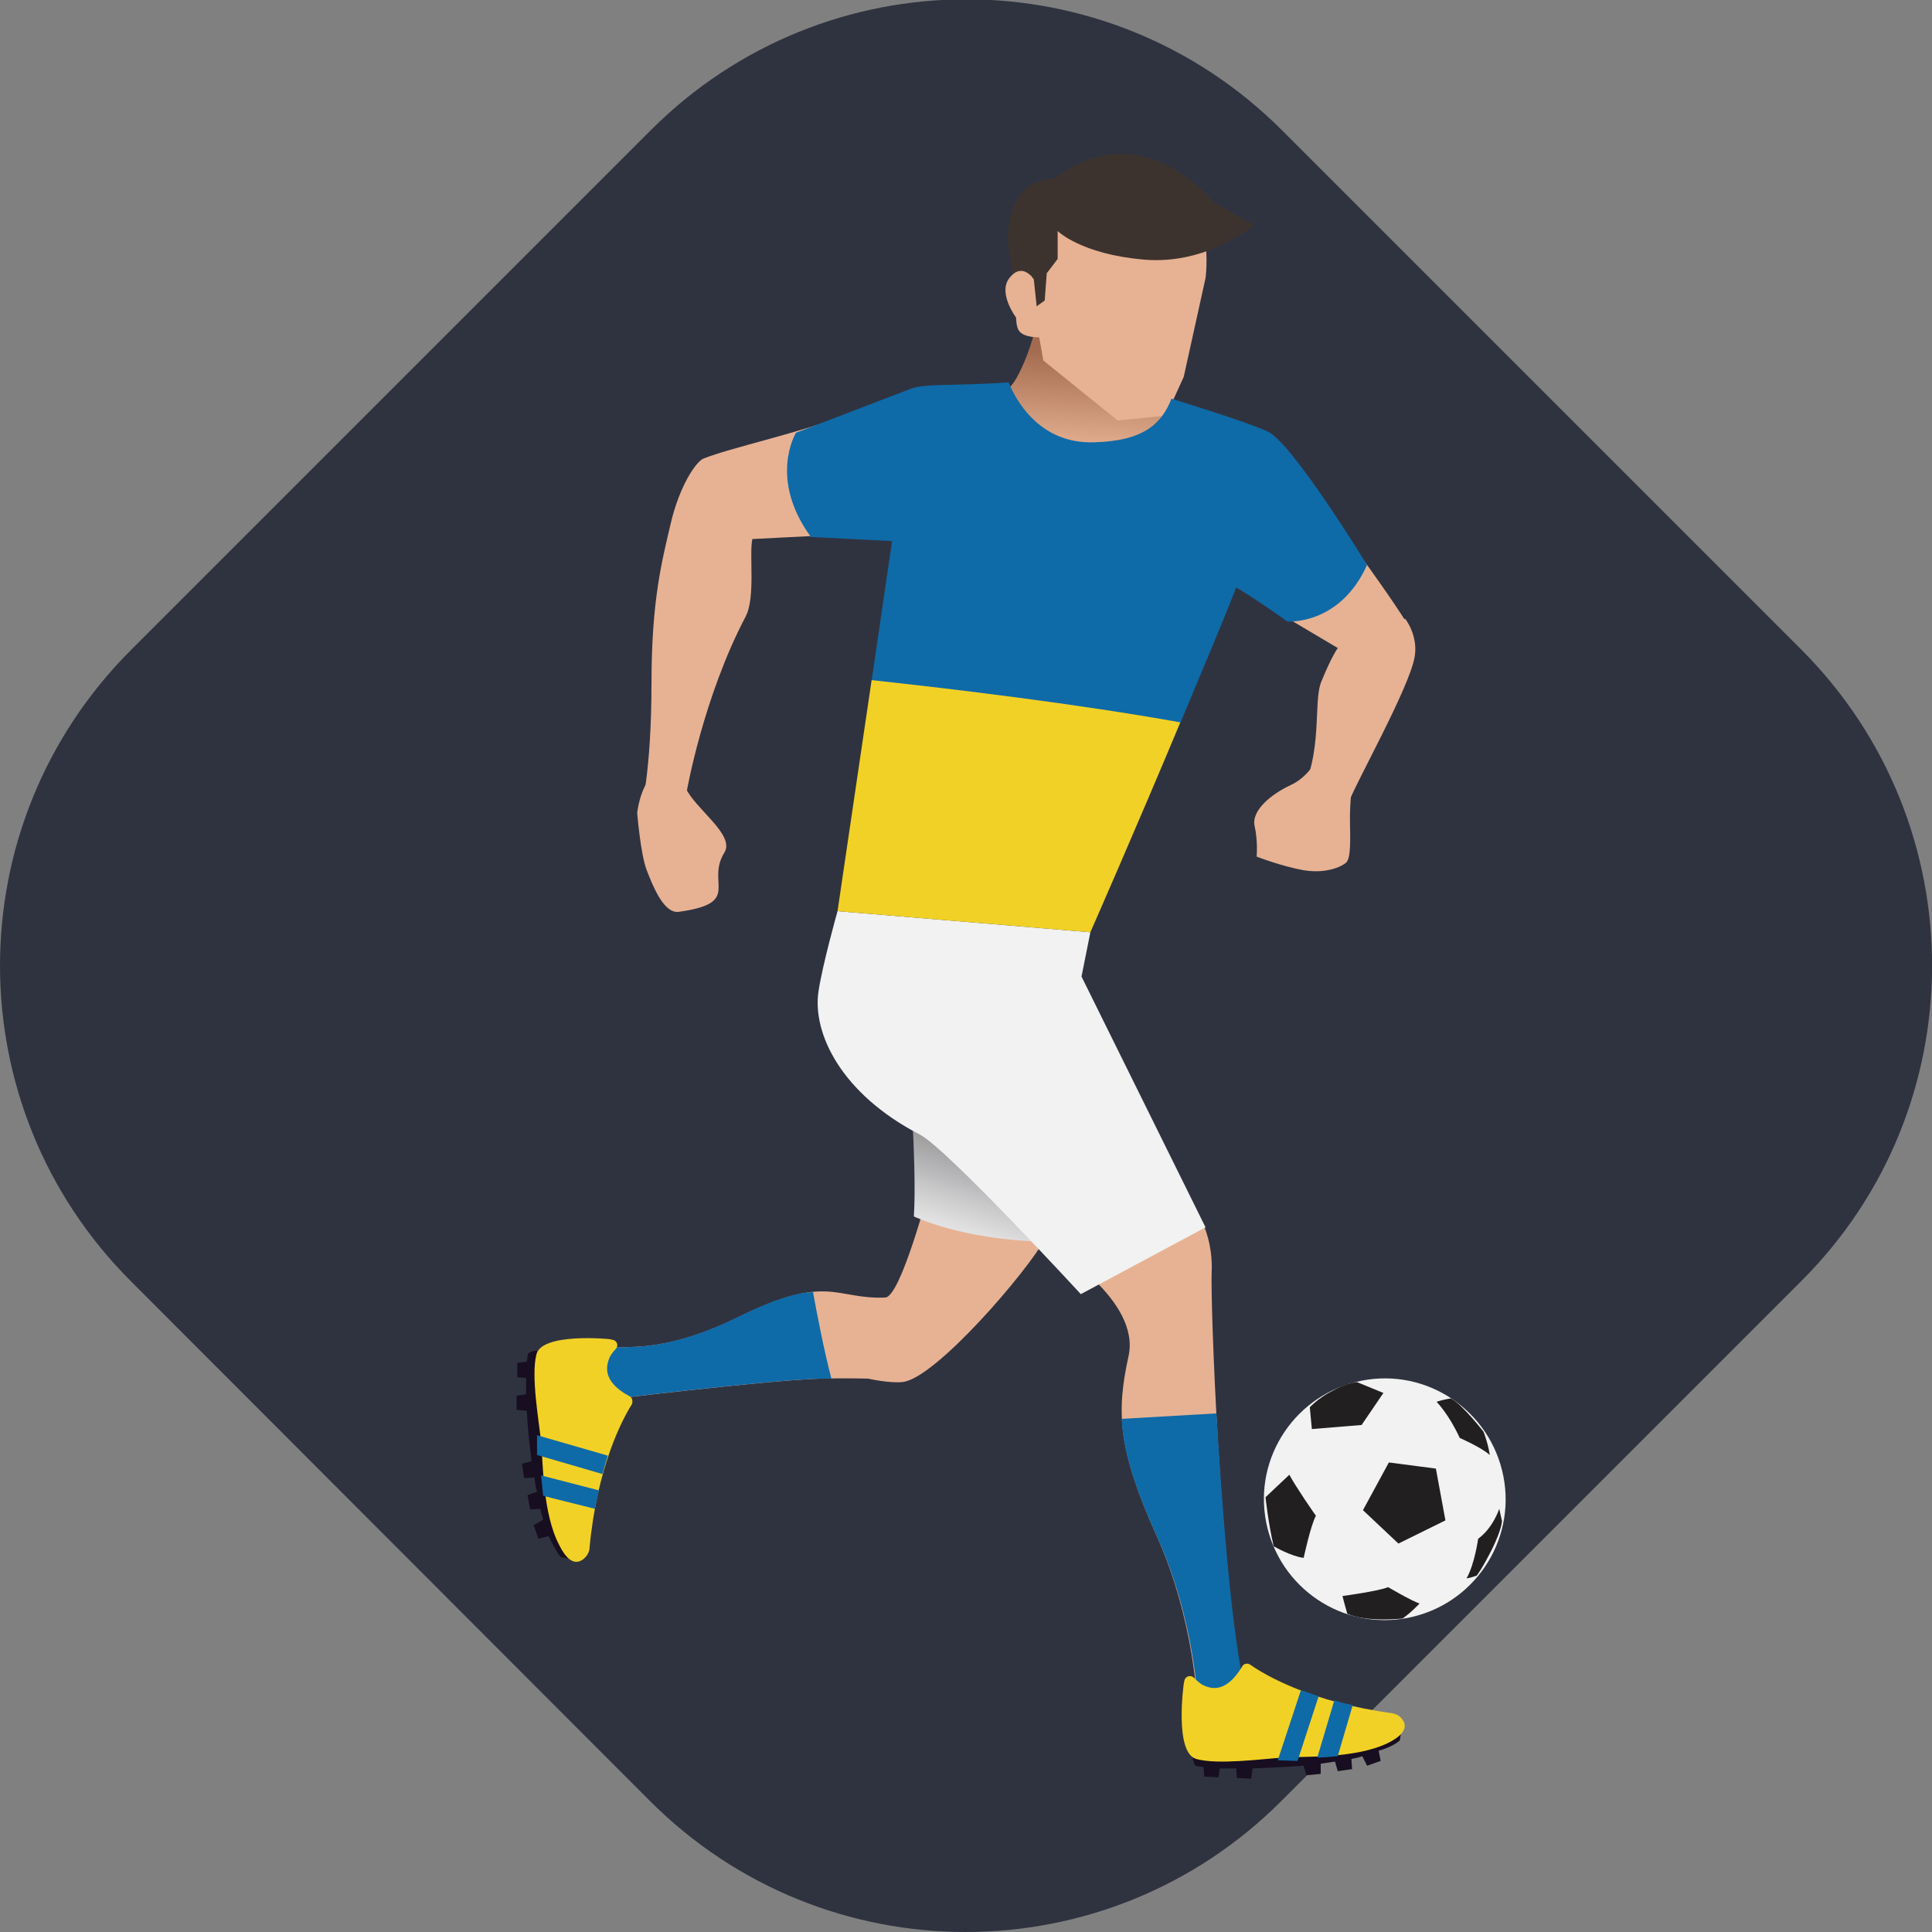 <?xml version="1.0" encoding="utf-8"?>
<!-- Generator: Adobe Illustrator 19.0.0, SVG Export Plug-In . SVG Version: 6.00 Build 0)  -->
<svg version="1.2" baseProfile="tiny" id="图层_1"
	 xmlns="http://www.w3.org/2000/svg" xmlns:xlink="http://www.w3.org/1999/xlink" x="0px" y="0px" viewBox="0 0 283.5 283.5"
	 xml:space="preserve">
<rect x="0" y="0" width="283.5" height="283.5" fill="#808080" stroke="none"/>
<g id="XMLID_10310_">
	<g id="XMLID_10348_">
		<path id="XMLID_10350_" fill="#2F3340" d="M264.3,188L188,264.3c-25.6,25.6-67,25.6-92.6,0L19.2,188c-25.6-25.6-25.6-67,0-92.6
			l76.3-76.3c25.6-25.6,67-25.6,92.6,0l76.3,76.3C289.9,121,289.9,162.5,264.3,188z"/>
	</g>
	<g id="XMLID_10319_">
		<linearGradient id="XMLID_8_" gradientUnits="userSpaceOnUse" x1="159.474" y1="51.564" x2="158.598" y2="66.532">
			<stop  offset="0" style="stop-color:#A26A4E"/>
			<stop  offset="1" style="stop-color:#E7B293"/>
		</linearGradient>
		<path id="XMLID_10347_" fill="url(#XMLID_8_)" d="M136.4,60.2c0,0,9.8,0.8,12.8-4.8c3.1-5.6,4-13.6,4-13.6l15.7,0.2
			c0,0-0.9,15.7,3.7,19.7c4.6,3.9,8.4,4.6,8.4,4.6s-12.2,11-26.1,8.5C141.1,72.2,136.4,60.2,136.4,60.2z"/>
		<path id="XMLID_10346_" fill="#E7B293" d="M99.4,113.1c0,0,0.4,0.8,1.2,2.5c1.4,3.1,7.3,6.9,5.7,9.5c-2.8,4.5,2.7,7.4-6.7,8.7
			c-2.2,0.3-3.8-3.8-4.7-6.1c-0.9-2.3-1.4-8.4-1.4-8.4S94.3,111.4,99.4,113.1z"/>
		<path id="XMLID_10345_" fill="#E7B293" d="M128,78.2c-2.8-9.6-4.5-17.1-4.5-17.1c-6.5,2.5-16.3,4.6-20.3,6.2
			c-1.1,0.5-3.5,4-4.8,9.6c-1.2,5.2-2.8,11-2.8,23.3c0,13.4-1.6,18.6-1.5,19c0,0.5,1.2,8.6,6.7-3.2c0,0,2.4-13.7,8.6-25.5
			c1.5-2.8,0.5-9.2,1-11.4L128,78.2z"/>
		<path id="XMLID_10344_" fill="#E7B293" d="M136.4,174.2c0,0-4.2,16.1-6.5,16.2c-7.4,0.3-8.3-3.6-21.4,2.8
			c-11.7,5.8-17.3,4-18.7,4.7c-1.4,0.7-5.3,4.6-1.6,7.6c0,0,23.7-2.9,32.1-3.2c3.7-0.1,7.1,0,7.1,0s3.1,0.7,5,0.5
			c4.8-0.4,18.5-16.4,21-21.1L136.4,174.2z"/>
		<linearGradient id="XMLID_9_" gradientUnits="userSpaceOnUse" x1="144.022" y1="168.517" x2="138.607" y2="185.823">
			<stop  offset="0" style="stop-color:#999999"/>
			<stop  offset="0.318" style="stop-color:#BBBBBE"/>
			<stop  offset="0.43" style="stop-color:#C9C9CA"/>
			<stop  offset="0.648" style="stop-color:#DFDFE0"/>
			<stop  offset="0.844" style="stop-color:#EDEDED"/>
			<stop  offset="1" style="stop-color:#F1F2F1"/>
		</linearGradient>
		<path id="XMLID_10343_" fill="url(#XMLID_9_)" d="M133.2,153.8c0,0,1.4,17,0.9,24.7c0,0,7,3.4,18.9,3.7l9.4-23.3L133.2,153.8z"/>
		<path id="XMLID_10342_" fill="#0F6AA8" d="M108.4,193.2c-11.7,5.8-17.3,4-18.7,4.7c-1.4,0.7-5.3,4.6-1.6,7.6
			c0,0,23.7-2.9,32.1-3.2c0.6,0,1.2,0,1.8,0c-1.1-4.2-2.1-9.4-2.7-12.7C116.8,189.7,113.5,190.7,108.4,193.2z"/>
		<path id="XMLID_10341_" fill="#E7B293" d="M170.2,169.1l6.3,10.4c0,0,1.5,3,1.3,7.2c-0.2,4.2,1.2,42.9,4.5,60c0,0,0.5,6.9-6.6,3.8
			c0,0-0.3-12.5-6-25.2c-5.7-12.7-5.9-18.1-4.1-26.3c1.8-8.2-11-15.8-11-15.8L170.2,169.1z"/>
		<path id="XMLID_10340_" fill="#F1F2F1" d="M122.9,133.7c0,0-2.2,7.8-2.8,11.8c-0.9,6.1,3.3,15,14.9,21c4,2.1,23.6,23.4,23.6,23.4
			l18.3-9.8l-18.2-36.8l1.3-6.5L122.9,133.7z"/>
		<path id="XMLID_10339_" fill="#E7B293" d="M206.6,91.7c-2-3.3-6.5-9.5-6.5-9.5l-11.2,8.5l8.6,5.1
			C197.5,95.8,203.8,95.8,206.6,91.7z"/>
		<path id="XMLID_10338_" fill="#0F6AA8" d="M175.8,250.5c7.1,3.1,6.6-3.8,6.6-3.8c-1.9-9.6-3.1-26-3.9-39.3l-13.9,0.8
			c0.2,4.5,1.7,9.5,5.1,17.1C175.5,238,175.8,250.5,175.8,250.5z"/>
		<g id="XMLID_10333_">
			<path id="XMLID_10337_" fill="#170E21" d="M205.4,255.4l0.2-1.2l-30.6,3.5c0,0,0,0.7,0.4,1.4c0.3,0.1,0.7,0.1,1.2,0.2l0.1,1.4
				l2.1,0.1l0.2-1.3c0.7,0,1.5,0,2.4,0l0.1,1.4l2.1,0.1l0.2-1.5c2.3-0.1,4.9-0.2,7.5-0.4l0.4,1.4l2.1-0.2l0-1.5
				c0.7-0.1,1.4-0.2,2.1-0.3l0.4,1.4l2.1-0.3l-0.1-1.5c0.6-0.1,1.1-0.2,1.6-0.4l0.7,1.4l2-0.7l-0.3-1.5
				C203.7,256.5,204.7,256,205.4,255.4z"/>
			<path id="XMLID_10336_" fill="#F2D126" d="M173.7,247.1l0.1-0.5c0.1-0.6,0.9-0.9,1.4-0.4c0.5,0.5,1.1,1,1.4,1.1
				c0.9,0.4,3.2,1.4,5.7-2.8c0.2-0.4,0.8-0.5,1.2-0.2c2.1,1.5,9,5.5,20.8,7.1c0.4,0.1,0.8,0.2,1.1,0.5c0.8,0.7,1.7,2.2-1.8,3.9
				c-4.8,2.3-12.3,1.9-15.3,2.1c-3,0.2-9.7,1.1-12.8,0.2C172.3,257.1,173.7,247.1,173.7,247.1z"/>
			<path id="XMLID_10335_" fill="#0F6AA8" d="M193.5,248.9c-0.9-0.3-1.8-0.6-2.6-0.9l-3.4,10.3l2.9,0.1L193.5,248.9z"/>
			<path id="XMLID_10334_" fill="#0F6AA8" d="M193.3,257.9c0.9,0,1.9-0.1,3-0.2l2.2-7.5c-1-0.2-1.9-0.4-2.7-0.7L193.3,257.9z"/>
		</g>
		<g id="XMLID_10328_">
			<path id="XMLID_10332_" fill="#170E21" d="M82.3,228.5l1.2,0.2l-4.7-30.5c0,0-0.7,0-1.3,0.4c-0.1,0.3-0.1,0.7-0.2,1.2l-1.4,0.2
				l0,2.1l1.3,0.1c0,0.7,0,1.5,0,2.4l-1.4,0.2l0,2.1l1.5,0.1c0.1,2.3,0.4,4.9,0.7,7.4l-1.4,0.4l0.3,2.1l1.5-0.1
				c0.1,0.7,0.2,1.4,0.4,2.1l-1.4,0.5l0.4,2.1l1.5-0.1c0.1,0.6,0.3,1.1,0.4,1.6l-1.4,0.8l0.7,2l1.5-0.4
				C81.2,226.8,81.7,227.8,82.3,228.5z"/>
			<path id="XMLID_10331_" fill="#F2D126" d="M89.4,196.5l0.5,0.1c0.6,0.1,0.9,0.8,0.5,1.3c-0.5,0.5-0.9,1.1-1,1.4
				c-0.3,0.9-1.3,3.3,3,5.6c0.4,0.2,0.5,0.8,0.3,1.2c-1.4,2.2-5.1,9.2-6.2,21.1c0,0.4-0.2,0.8-0.5,1.2c-0.7,0.8-2.2,1.8-3.9-1.6
				c-2.5-4.7-2.4-12.2-2.7-15.2c-0.3-3-1.5-9.6-0.7-12.8C79.4,195.5,89.4,196.5,89.4,196.5z"/>
			<path id="XMLID_10330_" fill="#0F6AA8" d="M88.4,216.3c0.3-1,0.5-1.8,0.8-2.7l-10.4-3l0,2.9L88.4,216.3z"/>
			<path id="XMLID_10329_" fill="#0F6AA8" d="M79.4,216.5c0.1,0.9,0.2,1.9,0.3,3l7.6,1.9c0.2-1,0.4-1.9,0.6-2.7L79.4,216.5z"/>
		</g>
		<path id="XMLID_10327_" fill="#E7B293" d="M193.4,111.1c0,0-1.2,2.8-4,4.1c-2.8,1.3-5.8,3.7-5.3,6c0.5,2.2,0.3,4.5,0.3,4.5
			s3.6,1.4,6.9,2c3.7,0.6,6-0.8,6.3-1.2c0.4-0.5,0.6-1.6,0.5-5.4c-0.1-3.7,0.4-5.9,0.4-8C198.5,111,194.9,109.5,193.4,111.1z"/>
		<path id="XMLID_10326_" fill="#E7B293" d="M196.3,95.1c0,0-0.9,1.2-2.4,4.9c-1.3,3.1,0.4,10.5-3.4,17.3c-1.4,2.5,0.6,4.7,3.9,6.1
			c3.3,1.4,2.4-2.5,3.4-5.4c1-2.9,9.1-17.2,9.8-21.7c0.5-3.1-1.4-5.5-1.4-5.5S200.4,93.4,196.3,95.1z"/>
		<path id="XMLID_10325_" fill="#E7B293" d="M151.2,42.3l1.9,10.6l10.9,8.8l7.1-0.7l2.6-5.7l3.2-14.5c0,0,1.6-11.4-5.8-13.9
			C163.7,24.4,150.6,24.7,151.2,42.3z"/>
		<path id="XMLID_10324_" fill="#3D332E" d="M151.3,40.4l0.6,4.7l1.4-1l0.3-4l1.6-2.1v-4.1c0,0,3.4,3.4,12.7,4.2
			c9.4,0.8,16.1-5.1,16.1-5.1l-5.9-3.3c0,0-10.4-13.3-23.4-3.5c-6.4,0.3-6.6,6.7-6.8,7.9c-0.2,1.2,0.7,5.9,0.7,5.9l0.2,1.4
			L151.3,40.4z"/>
		<path id="XMLID_10323_" fill="#E7B293" d="M151.7,41c0,0-1.6-2.6-3.5-0.3c-1.9,2.2,0.9,5.9,0.9,5.9s0,1.3,0.4,1.9
			c0.7,1.1,3.1,1,3.1,1L151.7,41z"/>
		<g id="XMLID_10320_">
			<path id="XMLID_10322_" fill="#0F6AA8" d="M188.9,91.2c0,0,7.7,0.6,11.7-8.3c0,0-11-18-14.6-19.6c-3.6-1.6-13.5-4.6-14.1-4.8
				c-1.4,3.6-4,6.2-11.3,6.4c-8.1,0.3-11.6-6.3-12.6-8.8c-8.2,0.6-12.3,0.1-14.5,1c-5.7,2.2-16.7,6.4-16.7,6.4s-4.1,6.7,2.2,15.3
				l11.9,0.6l-3,20.5c11.9,1.3,30.3,3.5,45.3,6.2c3.1-7.5,6.2-14.7,8.2-19.9C181.4,86.2,184.3,87.9,188.9,91.2z"/>
			<path id="XMLID_10321_" fill="#F2D126" d="M122.9,133.7l37.1,3.1c0,0,6.9-15.7,13.2-30.8c-15-2.7-33.3-4.9-45.3-6.2L122.9,133.7z
				"/>
		</g>
	</g>
	<g id="XMLID_10311_">
		<path id="XMLID_10318_" fill="#F1F2F1" d="M220.6,216.6c1.9,9.6-4.4,18.9-14,20.8c-9.6,1.9-18.9-4.4-20.8-14
			c-1.9-9.6,4.4-18.9,14-20.8C209.4,200.7,218.7,207,220.6,216.6z"/>
		<polygon id="XMLID_10317_" fill="#221F20" points="203.8,214.6 200,221.6 205.2,226.5 212.1,223.1 210.7,215.5 		"/>
		<path id="XMLID_10316_" fill="#221F20" d="M192.2,206.5l0.3,3.2l7.3-0.6l3.2-4.7l-3.9-1.6c0,0-1.7,0.2-3.6,1.3
			C193.5,205.1,192.2,206.5,192.2,206.5z"/>
		<path id="XMLID_10315_" fill="#221F20" d="M189.2,216.4l-3.5,3.3c0,0,0.4,3.8,1.2,7.2c0,0,2.6,1.5,4.4,1.7c0,0,1-4.7,1.8-6.2
			C193.1,222.5,189.9,217.8,189.2,216.4z"/>
		<path id="XMLID_10314_" fill="#221F20" d="M197.7,236.8c0,0-0.6-2.1-0.7-2.6c0,0,5.2-0.7,6.7-1.3c0,0,3.4,2,4.6,2.4
			c0,0-1.3,1.4-2.5,2.2C205.8,237.5,200.6,238.1,197.7,236.8z"/>
		<path id="XMLID_10313_" fill="#221F20" d="M220,221.4c0,0-0.9,2.8-3.1,4.4c0,0-0.5,3.7-1.7,5.8c0,0,0.4,0,1.5-0.4c0,0,0.8-1,2.3-4
			c1.4-2.9,1.4-4,1.4-4L220,221.4z"/>
		<path id="XMLID_10312_" fill="#221F20" d="M210.8,205.7c0,0,1.8,1.8,3.4,5.3c0,0,3.2,1.4,4.4,2.5c0,0-0.1-1.2-0.9-3.4
			c0,0-3.1-4-4.8-4.9C213,205.2,212,205.3,210.8,205.7z"/>
	</g>
</g>
<g id="XMLID_1_">
</g>
<g id="XMLID_2_">
</g>
<g id="XMLID_3_">
</g>
<g id="XMLID_4_">
</g>
<g id="XMLID_5_">
</g>
<g id="XMLID_6_">
</g>
</svg>
